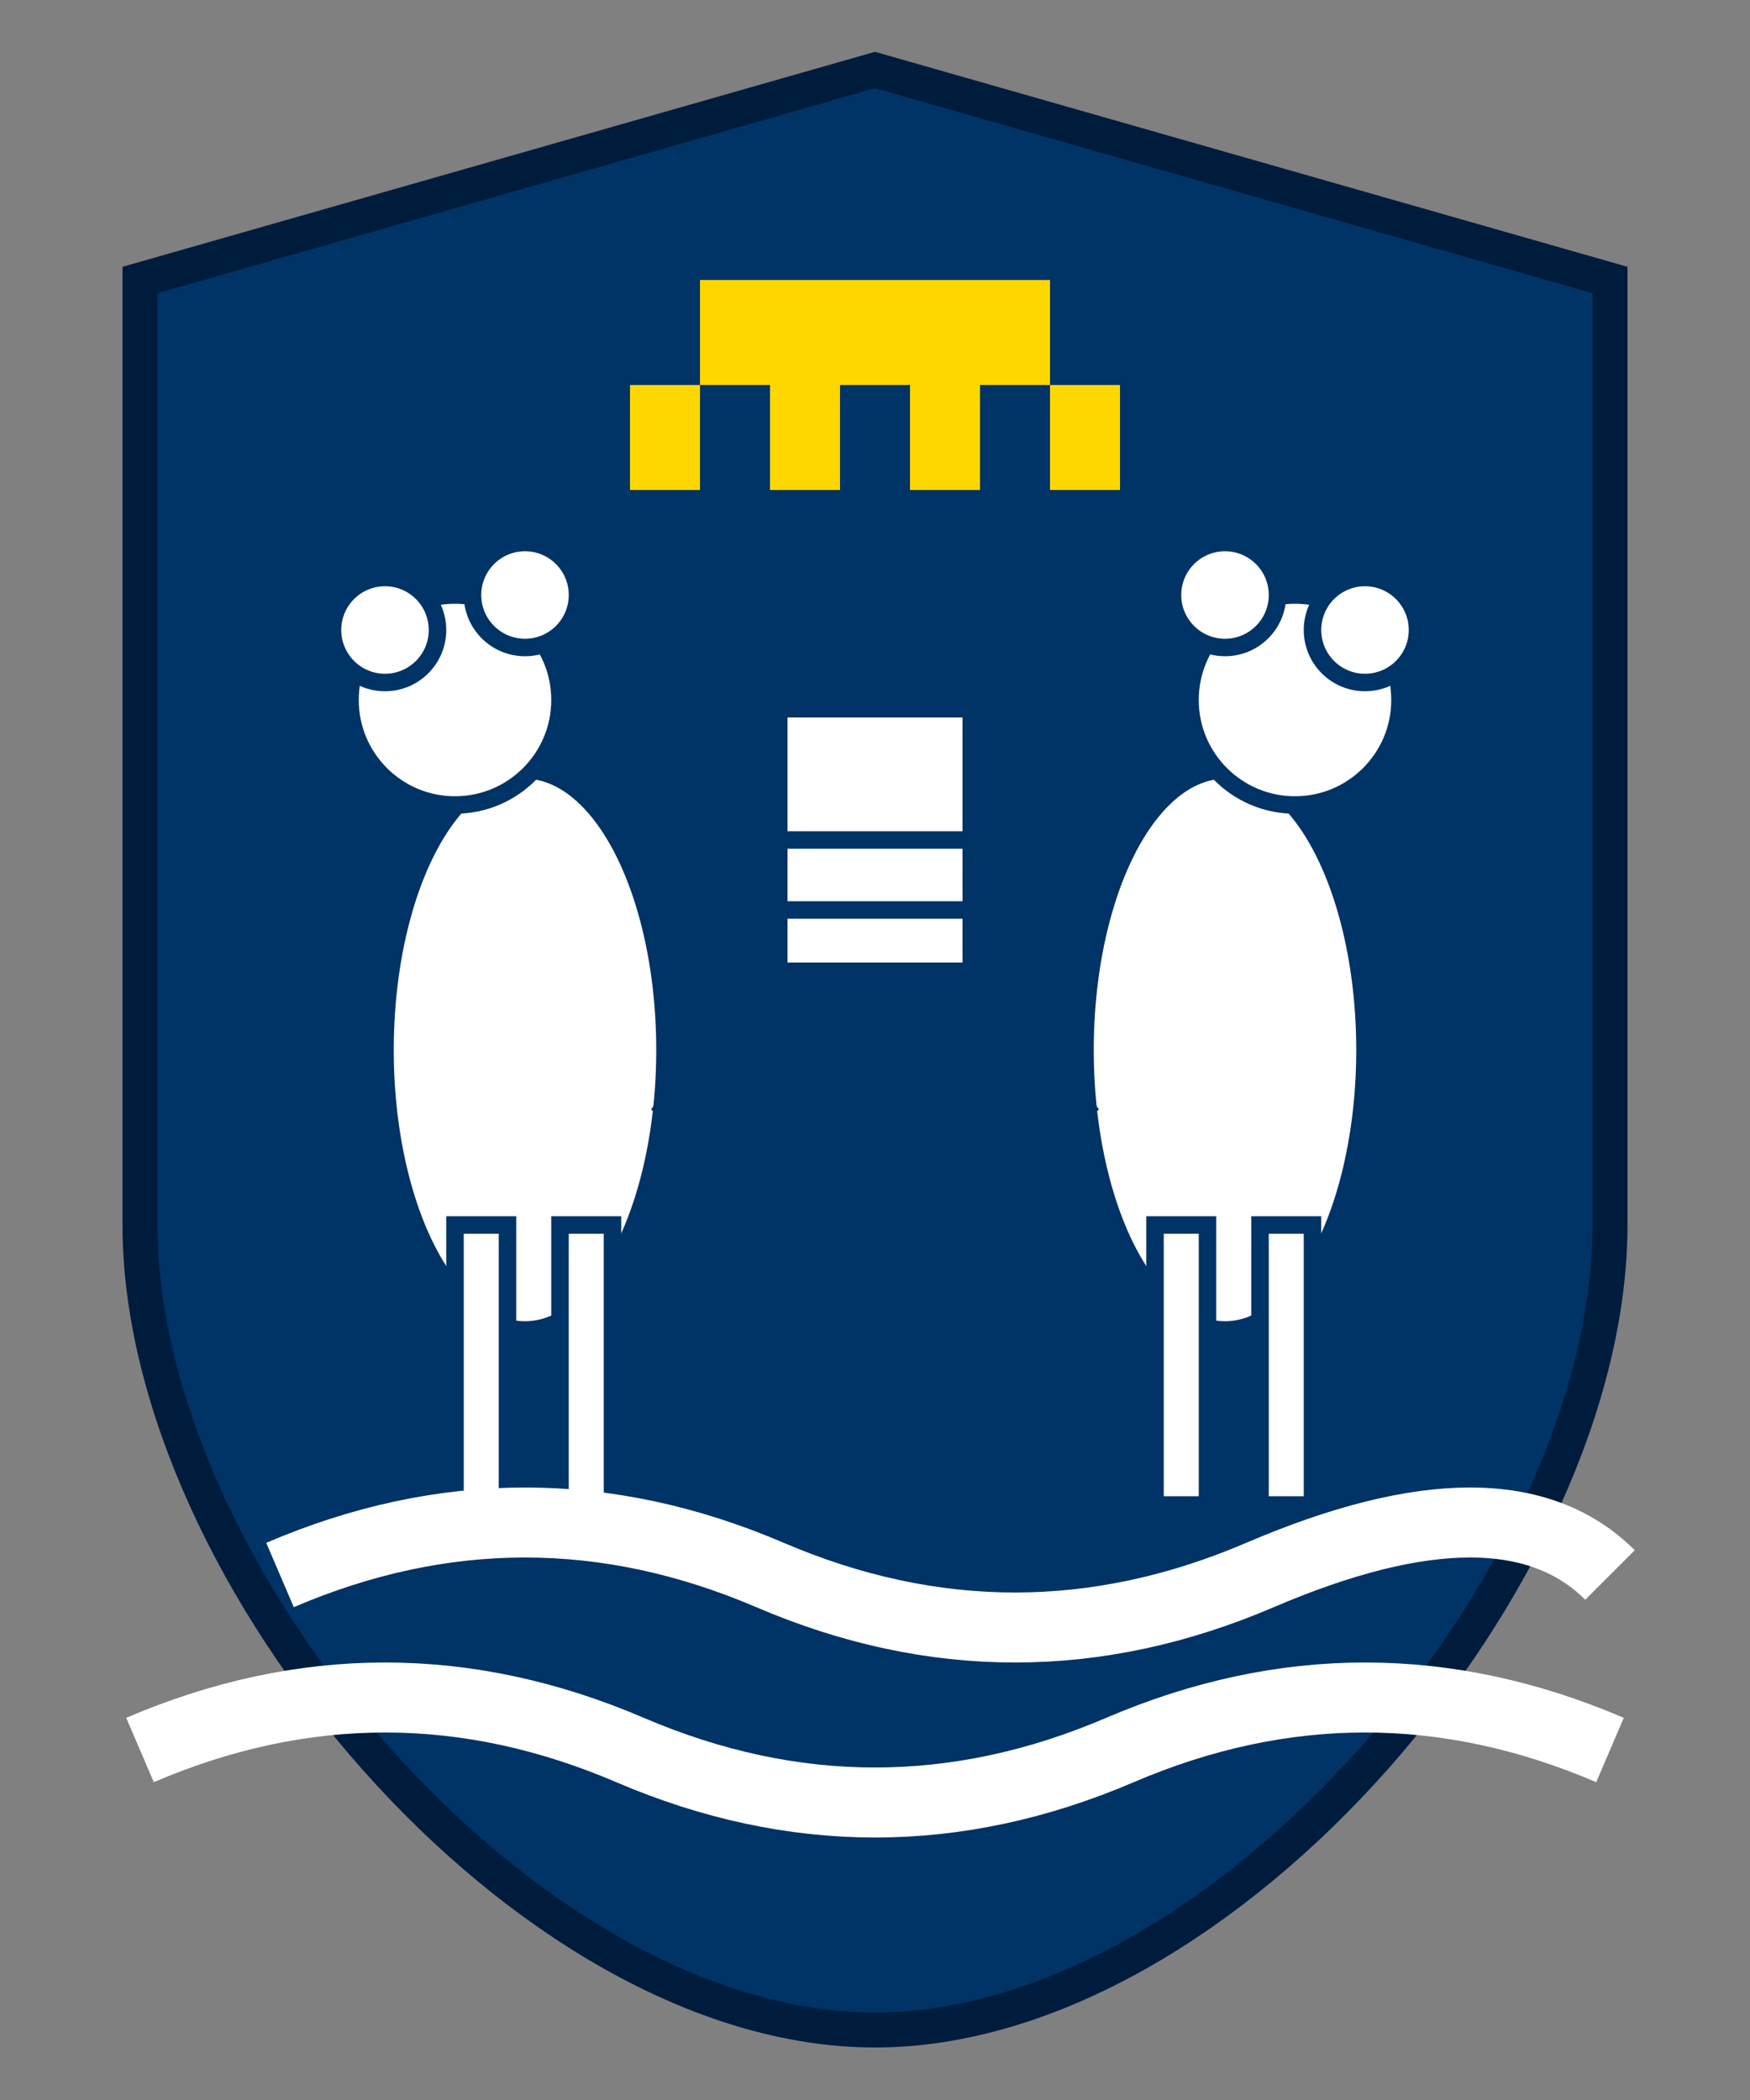 <svg width="50" height="60" viewBox="0 0 50 60" xmlns="http://www.w3.org/2000/svg">
  <rect x="0" y="0" width="50" height="60" fill="#808080" stroke="none"/>
  <!-- Shield Background -->
  <path d="M25 2 L46 8 L46 35 C46 45 35 58 25 58 C15 58 4 45 4 35 L4 8 Z" 
        fill="#003366" stroke="#001c3d" stroke-width="1"/>
  
  <!-- Crown -->
  <rect x="20" y="8" width="10" height="3" fill="#FFD700"/>
  <rect x="18" y="11" width="2" height="3" fill="#FFD700"/>
  <rect x="22" y="11" width="2" height="3" fill="#FFD700"/>
  <rect x="26" y="11" width="2" height="3" fill="#FFD700"/>
  <rect x="30" y="11" width="2" height="3" fill="#FFD700"/>
  
  <!-- Left Lion -->
  <g fill="white" stroke="#003366" stroke-width="0.5">
    <!-- Body -->
    <ellipse cx="15" cy="30" rx="4" ry="8"/>
    <!-- Head -->
    <circle cx="13" cy="20" r="3"/>
    <!-- Mane -->
    <circle cx="11" cy="18" r="1.5"/>
    <circle cx="15" cy="17" r="1.5"/>
    <!-- Front legs -->
    <rect x="13" y="35" width="1.5" height="8"/>
    <rect x="16" y="35" width="1.5" height="8"/>
    <!-- Tail -->
    <path d="M19 32 Q22 28 20 24" stroke-width="1" fill="none"/>
  </g>
  
  <!-- Right Lion -->
  <g fill="white" stroke="#003366" stroke-width="0.5">
    <!-- Body -->
    <ellipse cx="35" cy="30" rx="4" ry="8"/>
    <!-- Head -->
    <circle cx="37" cy="20" r="3"/>
    <!-- Mane -->
    <circle cx="39" cy="18" r="1.5"/>
    <circle cx="35" cy="17" r="1.5"/>
    <!-- Front legs -->
    <rect x="33" y="35" width="1.5" height="8"/>
    <rect x="36" y="35" width="1.5" height="8"/>
    <!-- Tail -->
    <path d="M31 32 Q28 28 30 24" stroke-width="1" fill="none"/>
  </g>
  
  <!-- Central Shield -->
  <rect x="22" y="20" width="6" height="8" fill="white" stroke="#003366"/>
  <path d="M22 24 L28 24" stroke="#003366" stroke-width="0.5"/>
  <path d="M22 26 L28 26" stroke="#003366" stroke-width="0.5"/>
  
  <!-- Waves at bottom -->
  <path d="M8 45 Q15 42 22 45 Q29 48 36 45 Q43 42 46 45" 
        fill="none" stroke="white" stroke-width="2"/>
  <path d="M4 50 Q11 47 18 50 Q25 53 32 50 Q39 47 46 50" 
        fill="none" stroke="white" stroke-width="2"/>
</svg> 